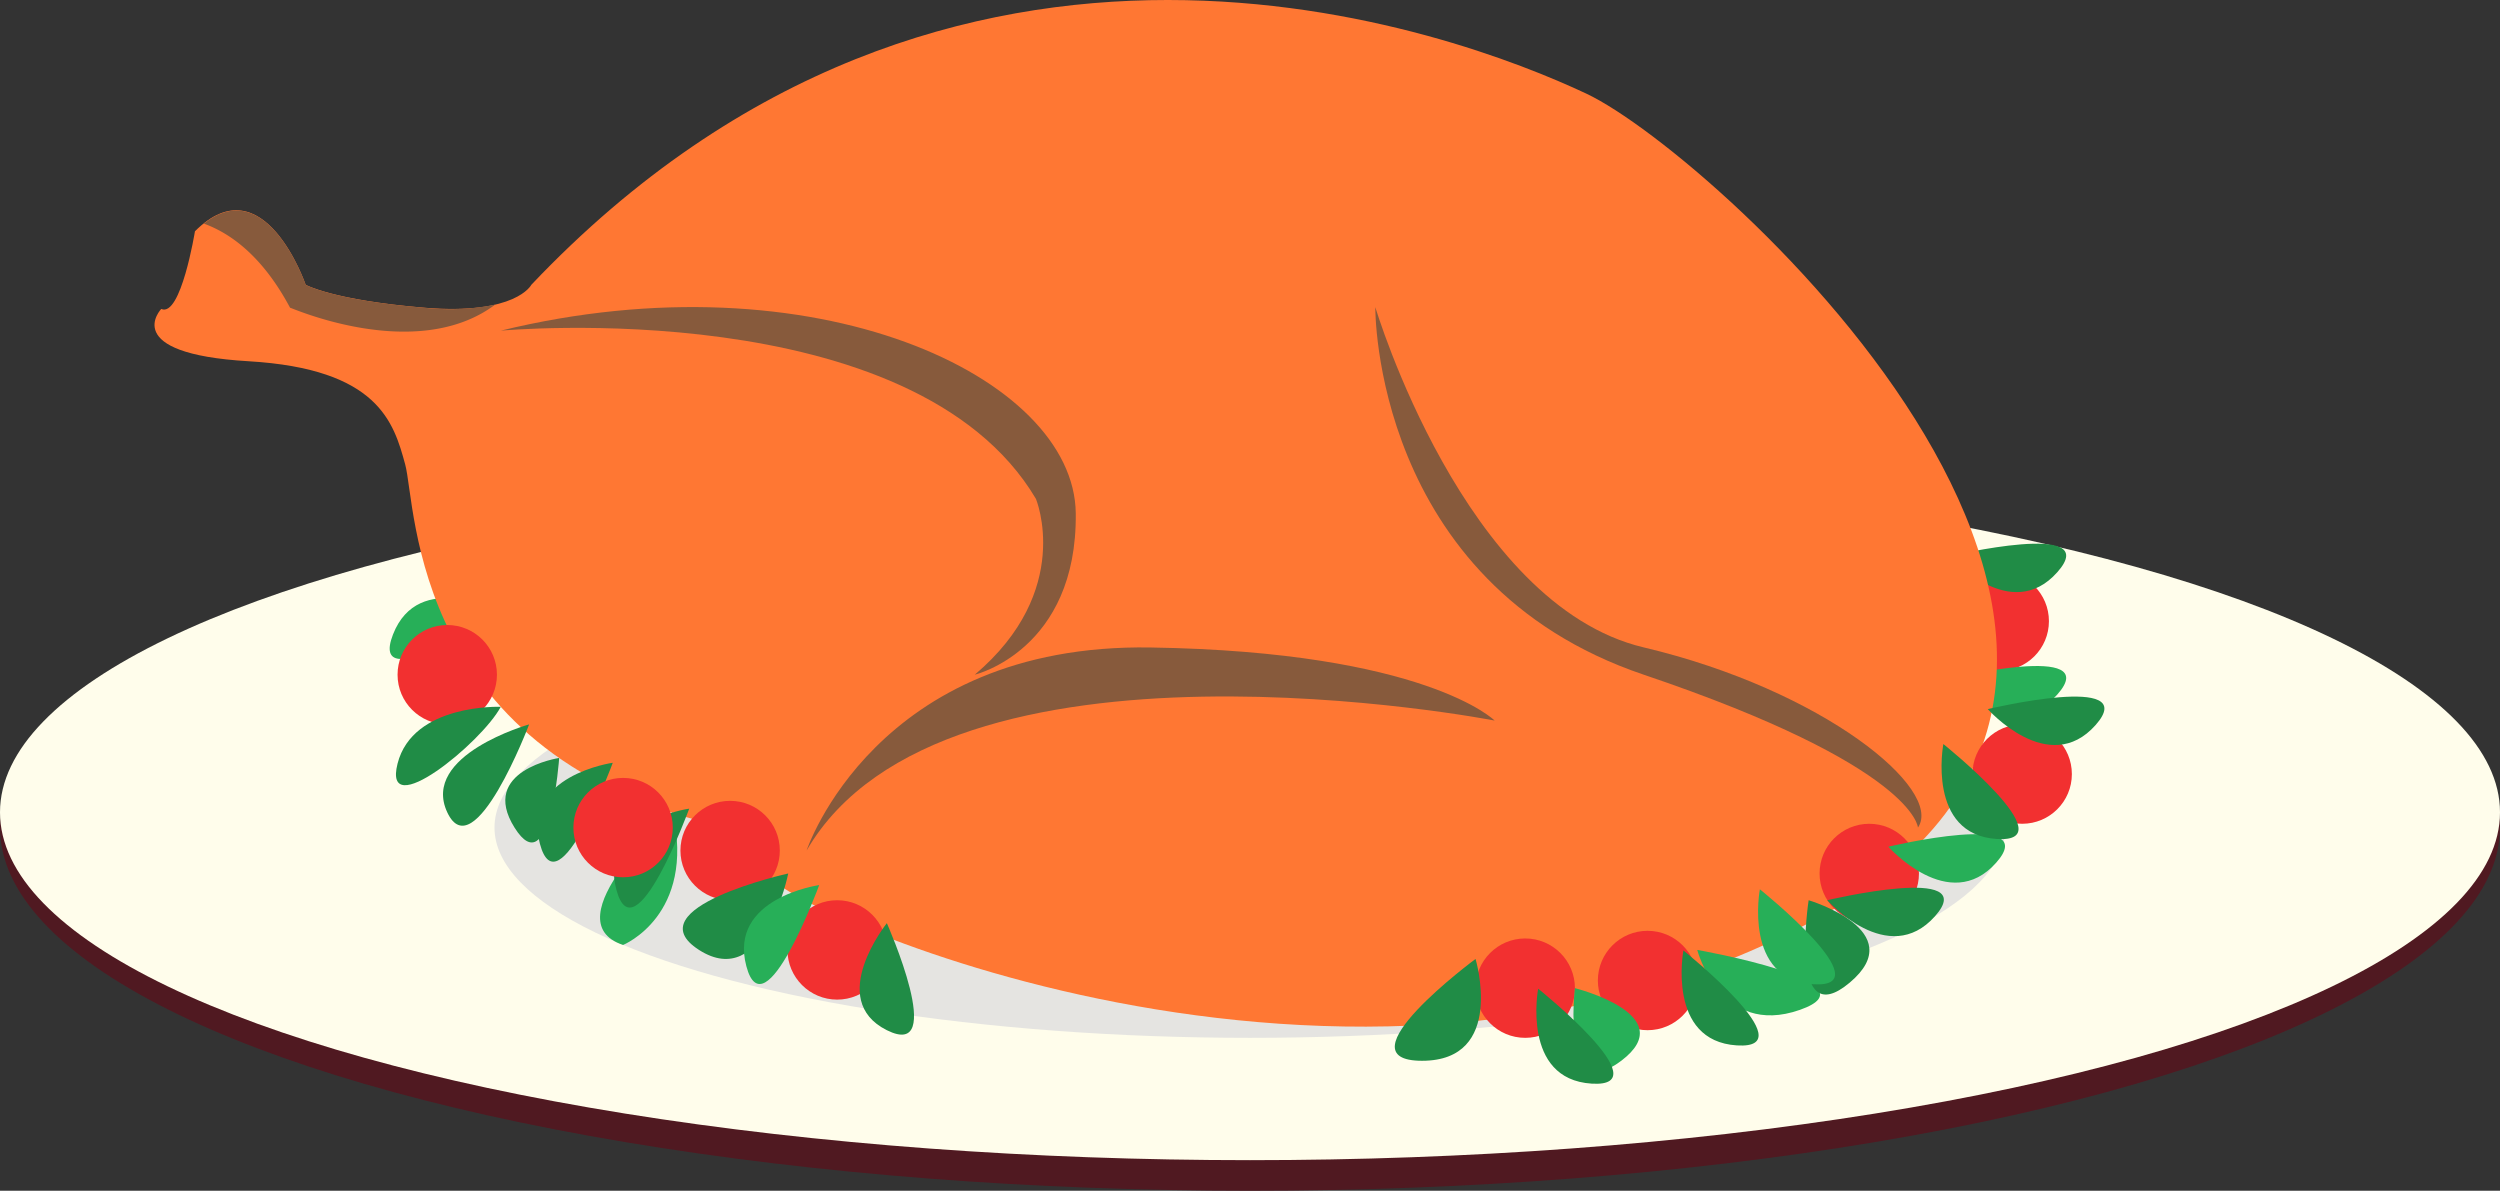 <svg xmlns="http://www.w3.org/2000/svg" viewBox="0 0 327 155.75"><rect x="0" y="0" width="327" height="155.75" fill="#333333" stroke="none"/><defs><style>.cls-1{fill:#501921;}.cls-2{fill:#fffdeb;}.cls-3{fill:#f23030;}.cls-4{fill:#208c46;}.cls-5{fill:#27af58;}.cls-6{fill:#e5e4e1;}.cls-7{fill:#f73;}.cls-8{fill:#875a3c;}</style></defs><g id="Layer_2" data-name="Layer 2"><g id="Pavo"><ellipse class="cls-1" cx="163.5" cy="108.25" rx="163.5" ry="47.5"/><ellipse class="cls-2" cx="163.5" cy="106.25" rx="163.5" ry="45.5"/><circle class="cls-3" cx="261.5" cy="81.25" r="6.5"/><path class="cls-4" d="M255,72.75s20.23-4.82,14.1,2.09S255,72.75,255,72.75Z"/><path class="cls-5" d="M255,88.75s20.23-4.82,14.1,2.09S255,88.75,255,88.75Z"/><path class="cls-5" d="M65.35,80.07S48.05,91.62,51.4,83,65.35,80.07,65.35,80.07Z"/><ellipse class="cls-6" cx="163.5" cy="108.25" rx="98.82" ry="27.5"/><path class="cls-7" d="M69.5,37.25s-2,4-14,3-15.52-3-15.52-3-5.48-16-14.48-7c0,0-1.83,11.32-4.41,10.16,0,0-5.59,5.84,11.41,6.84s19,8,20.5,13.5.76,38.5,42.13,47.5c0,0,5.37,2,5.37,6s76,39,137,6-13-100-30-108S124.5-20.75,69.5,37.25Z"/><path class="cls-8" d="M65.5,43.25s54-5,70,22c0,0,5,12-8,23,0,0,13.41-3.21,13.21-21.11S106.5,33.25,65.5,43.25Z"/><path class="cls-8" d="M195.5,94.25s-72-14-90,17c0,0,9-27.13,45-26.56S195.5,94.25,195.5,94.25Z"/><path class="cls-8" d="M179.89,40.17S191.5,79.11,215,84.68s39.24,18.57,35.87,23.57c0,0-.37-8-35.87-20S179.89,40.17,179.89,40.17Z"/><path class="cls-8" d="M64.76,39.85a30.1,30.1,0,0,1-9.26.4c-12-1-15.52-3-15.52-3s-5-14.6-13.31-8c3.42,1.24,7.64,4.19,11.27,11C37.94,40.17,54.4,47.59,64.76,39.85Z"/><circle class="cls-3" cx="199.5" cy="129.25" r="6.5"/><circle class="cls-3" cx="109.5" cy="124.25" r="6.5"/><circle class="cls-3" cx="215.5" cy="128.25" r="6.5"/><circle class="cls-3" cx="244.5" cy="114.25" r="6.5"/><circle class="cls-3" cx="264.5" cy="101.25" r="6.5"/><circle class="cls-3" cx="58.5" cy="88.25" r="6.5"/><circle class="cls-3" cx="95.5" cy="111.25" r="6.5"/><path class="cls-4" d="M65.5,92.45S54,92,52,99.88,63,97.15,65.5,92.45Z"/><path class="cls-4" d="M69.21,94.75s-14.21,4-10.71,11.5S69.21,94.75,69.21,94.75Z"/><path class="cls-4" d="M73.14,99.14s-10.54,1.61-5.84,9.11S73.14,99.14,73.14,99.14Z"/><path class="cls-5" d="M88,106.25s-16,14.2-6.5,17.35C81.5,123.6,91,119.75,88,106.25Z"/><path class="cls-4" d="M103.1,114.25s-20.25,4.5-11.67,10S103.1,114.25,103.1,114.25Z"/><path class="cls-4" d="M116,120.75s-8,10,0,14S116,120.75,116,120.75Z"/><path class="cls-4" d="M193,125.43s-18,13.32-7,13.32S193,125.43,193,125.43Z"/><path class="cls-5" d="M206,129.25s-1.87,15.5,6.06,9.5S206,129.25,206,129.25Z"/><path class="cls-5" d="M222,124.25s23.85,4.18,13.43,7.84S222,124.25,222,124.25Z"/><path class="cls-4" d="M236.57,117.75s-2.7,17.56,5.37,10.78S236.57,117.75,236.57,117.75Z"/><path class="cls-4" d="M239,117.75s20.23-4.82,14.1,2.09S239,117.75,239,117.75Z"/><path class="cls-5" d="M247,110.75s20.23-4.82,14.1,2.09S247,110.75,247,110.75Z"/><path class="cls-4" d="M260,92.75s20.23-4.82,14.1,2.09S260,92.75,260,92.75Z"/><path class="cls-4" d="M254.19,97.32s16.22,13,7,12.42S254.19,97.32,254.19,97.32Z"/><path class="cls-5" d="M230.19,116.32s16.22,13,7,12.42S230.19,116.32,230.19,116.32Z"/><path class="cls-4" d="M201.19,129.32s16.22,13,7,12.42S201.19,129.32,201.19,129.32Z"/><path class="cls-4" d="M220.19,124.32s16.22,13,7,12.42S220.19,124.32,220.19,124.32Z"/><path class="cls-5" d="M107.15,115.77s-7.16,19.53-9.53,10.6S107.15,115.77,107.15,115.77Z"/><path class="cls-4" d="M90.15,105.77S83,125.3,80.62,116.37,90.15,105.77,90.15,105.77Z"/><path class="cls-4" d="M80.15,99.77S73,119.3,70.62,110.37,80.15,99.77,80.15,99.77Z"/><circle class="cls-3" cx="81.5" cy="108.25" r="6.5"/></g></g></svg>